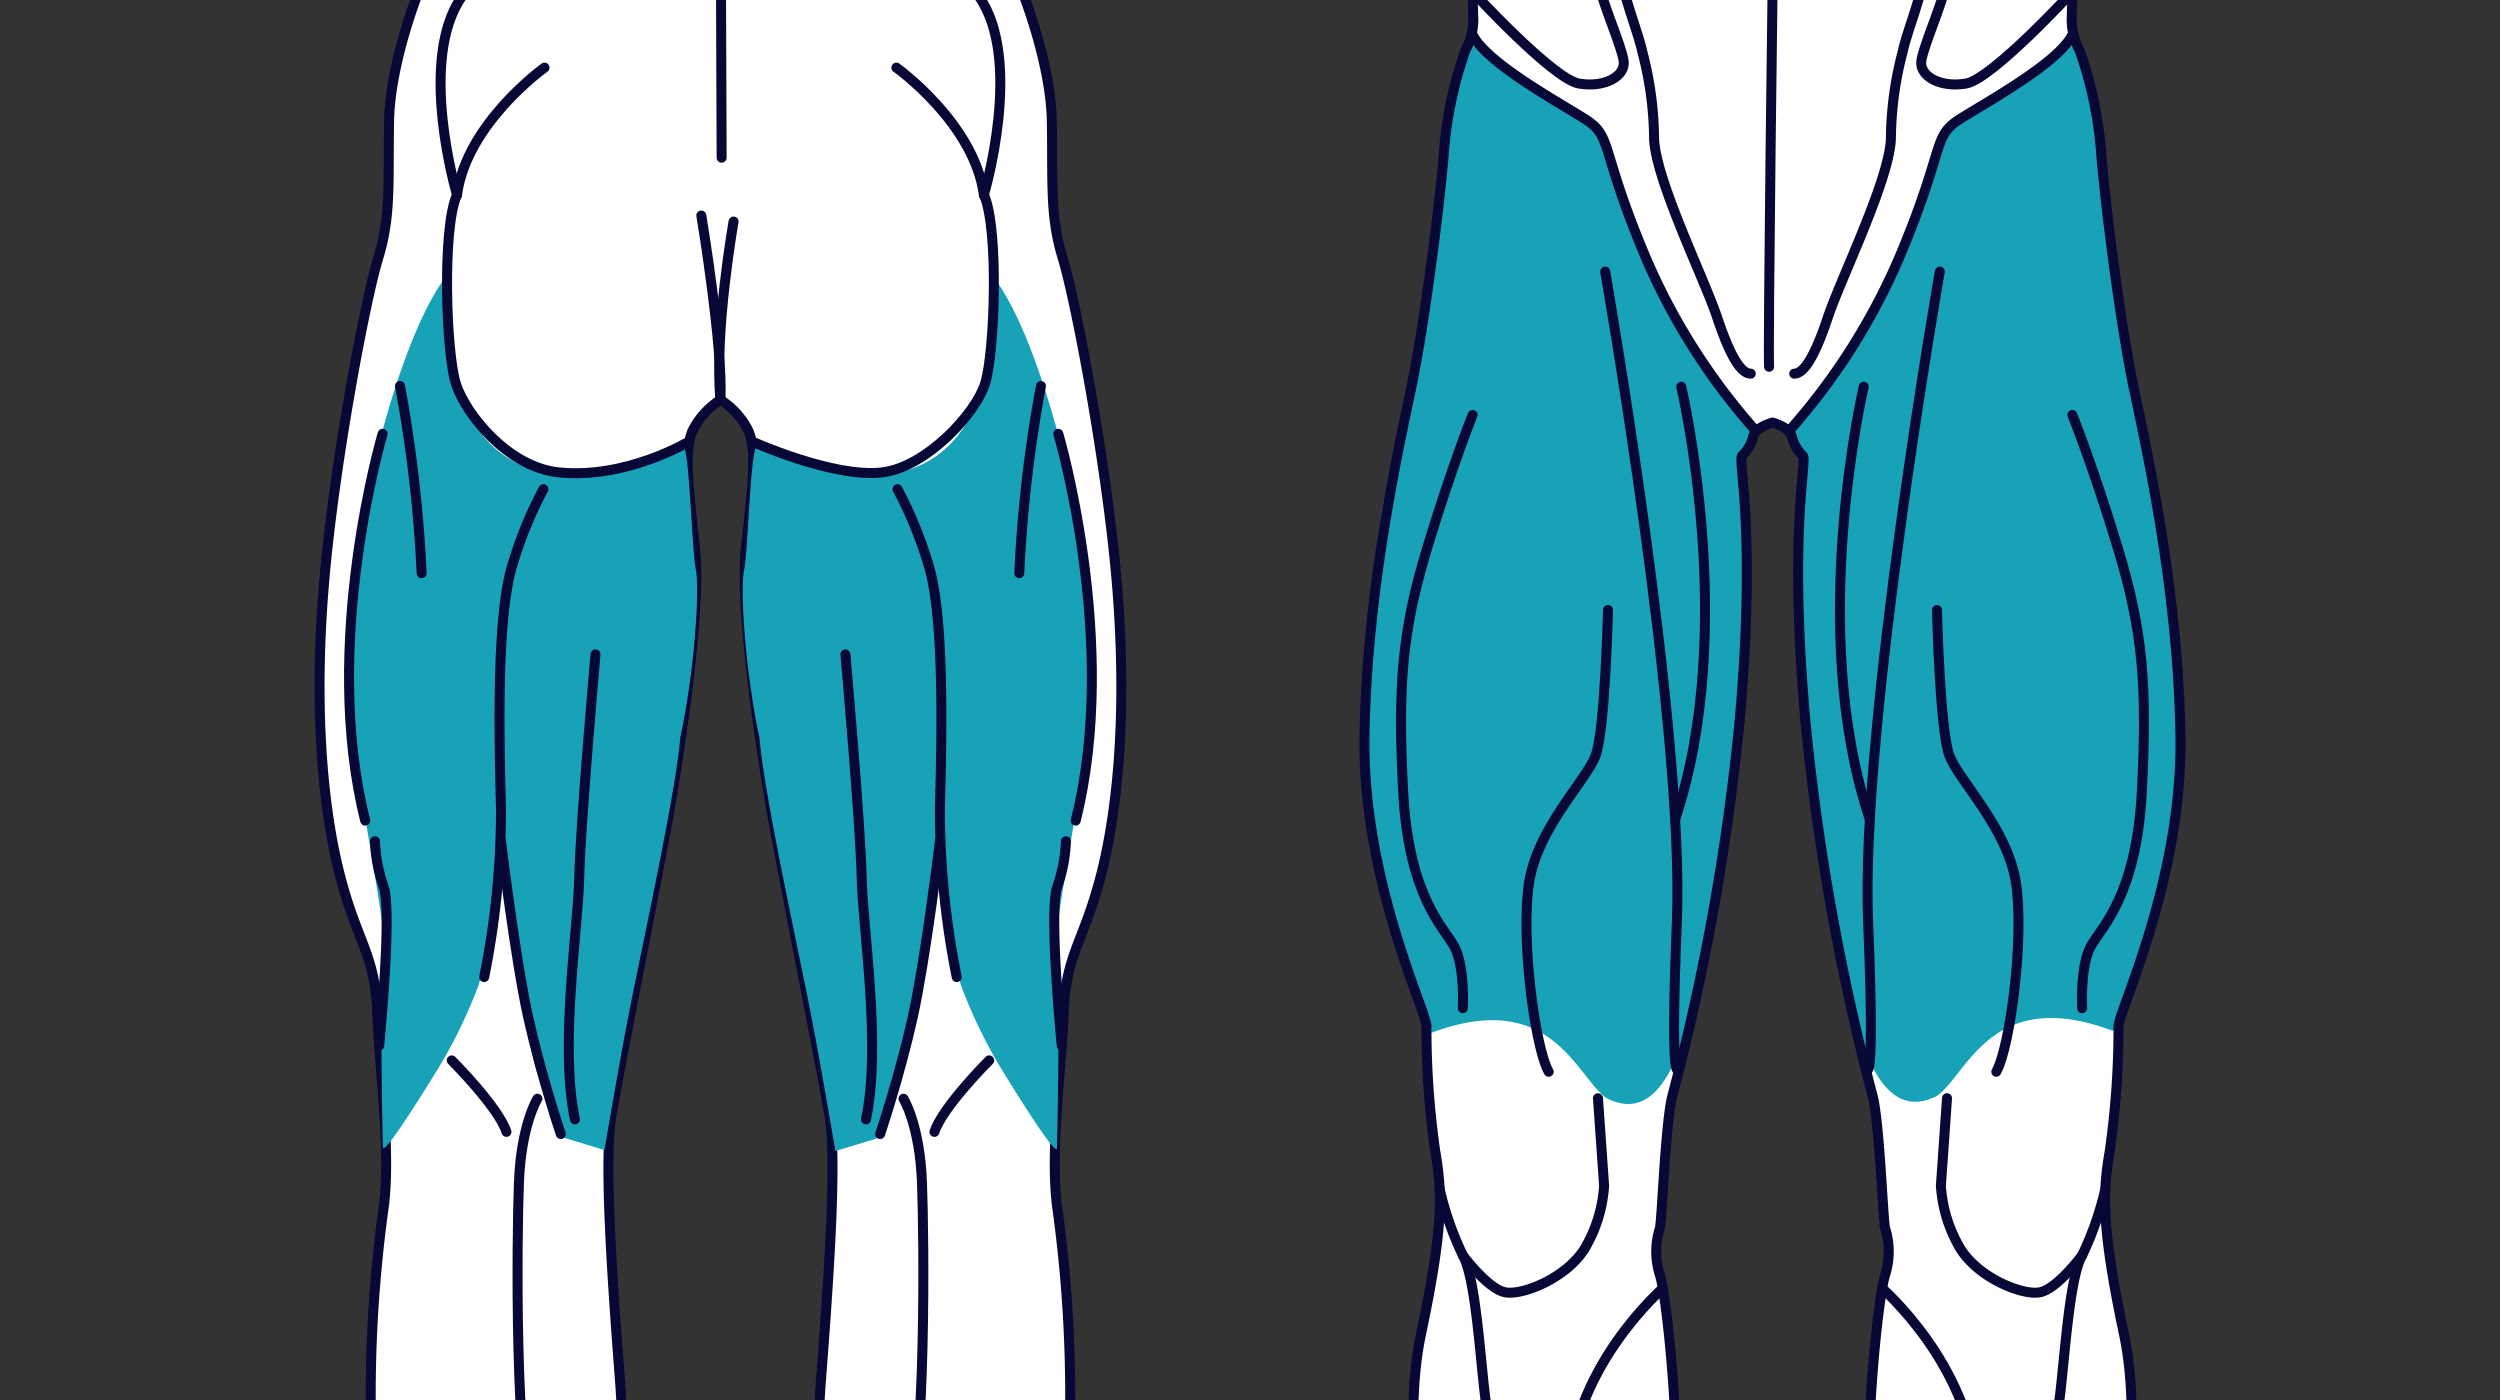 <?xml version="1.0" encoding="UTF-8" standalone="no"?>
<svg
   id="Layer_1"
   data-name="Layer 1"
   width="200"
   height="112"
   viewBox="0 0 200 112"
   version="1.1"
   sodipodi:docname="Legs.svg"
   inkscape:version="1.4 (86a8ad7, 2024-10-11)"
   xmlns:inkscape="http://www.inkscape.org/namespaces/inkscape"
   xmlns:sodipodi="http://sodipodi.sourceforge.net/DTD/sodipodi-0.dtd"
   xmlns="http://www.w3.org/2000/svg"
   xmlns:svg="http://www.w3.org/2000/svg">
  <rect x="0" y="0" width="200" height="112" fill="#333333" stroke="none"/>
  <sodipodi:namedview
     id="namedview54"
     pagecolor="#ffffff"
     bordercolor="#000000"
     borderopacity="0.25"
     inkscape:showpageshadow="2"
     inkscape:pageopacity="0.0"
     inkscape:pagecheckerboard="0"
     inkscape:deskcolor="#d1d1d1"
     inkscape:zoom="7.2053571"
     inkscape:cx="99.995043"
     inkscape:cy="56"
     inkscape:window-width="1920"
     inkscape:window-height="1009"
     inkscape:window-x="-8"
     inkscape:window-y="-8"
     inkscape:window-maximized="1"
     inkscape:current-layer="Layer_1" />
  <defs
     id="defs1">
    <style
       id="style1">.cls-1,.cls-4{fill:#fff;}.cls-1,.cls-2,.cls-3,.cls-4{fill-rule:evenodd;}.cls-2{fill:#2478ff;}.cls-3{fill:none;}.cls-3,.cls-4{stroke:#070836;stroke-linecap:round;stroke-miterlimit:2.613;stroke-width:0.8px;}</style>
  </defs>
  <path
     class="cls-1"
     d="M118.146-11.167c.022,3.953-1.229,6.308-.125,12.934,0,0-2.209,4.933-2.356,8.319a143.794,143.794,0,0,1-1.841,16.049c-.926,4.89-4.026,15.226-4.663,32.791.688,11.086,2.89,18.102,4.955,23.208A64.835,64.835,0,0,0,115.223,94.38a25.394,25.394,0,0,1-.294,7.141c-.368,1.399-1.841,6.11-1.841,8.466v10.454l18.552-.221,2.209-.883a62.843,62.843,0,0,0-1.252-18.11A120.888,120.888,0,0,1,133.849,87.46a137.73,137.73,0,0,1,4.049-17.963c.736-7.656,2.061-17.006,1.767-31.656a1.921,1.921,0,0,1,.294-2.209,6.22,6.22,0,0,1,.589-1.472c1.478-.335.455-.463,1.62,0,.954.379.923.819,1.196.821.963.009,6.686-30.102-.607-43.373C136.028-20.636,122.061-14.84,118.146-11.167Z"
     id="path1" />
  <path
     class="cls-1"
     d="M165.666-11.53c-.022,3.953.428,6.082.125,12.934,0,0,1.444,5.001,2.356,8.319a143.794,143.794,0,0,0,1.84,16.049,261.294,261.294,0,0,1,4.663,32.791,74.036,74.036,0,0,1-4.955,23.208,64.835,64.835,0,0,1-1.108,12.247,25.394,25.394,0,0,0,.294,7.141,67.612,67.612,0,0,1,1.702,10.155c0,2.356.139,8.766.139,8.766l-18.552-.221-2.209-.883a62.843,62.843,0,0,1,1.252-18.11c-.433-3.244-.569-8.079-1.427-13.845-1.656-6.994-3.092-11.669-3.873-17.885a182.68,182.68,0,0,1-1.767-31.656c.589-1.472-.428-2.021-.397-1.993a15.236,15.236,0,0,0-.847-1.362c-1.478-.335-.699-.405-1.26-.326-1.017.143-.923.819-1.196.821-.963.009-6.686-30.102.607-43.373C147.784-20.999,161.751-15.203,165.666-11.53Z"
     id="path2" />
  <path
     class="cls-2"
     d="M114.445,82.647a7.467,7.467,0,0,1-1.58-3.605,16.998,16.998,0,0,1-.982-3.198c-2.297-7.686-3.311-12.025-2.915-19.391.771-14.374,2.658-21,3.092-22.13C115.638,15.02,115.329,6.23,117.582,3.05a92.235,92.235,0,0,0,10.248,7.553s4.064,13.87,12.324,23.941c-1.502,2.076-.403,6.272-.294,10.601-.456,17.713-1.605,22.837-3.651,32.864-1.004,2.284-2.282,12.589-7.671,9.85C126.062,86.137,124.163,78.981,114.445,82.647Z"
     id="path3"
     style="fill:#17a2b8" />
  <path
     class="cls-2"
     d="M169.028,82.47a7.467,7.467,0,0,0,1.58-3.605,16.995,16.995,0,0,0,.982-3.198c2.297-7.686,3.311-12.025,2.915-19.391-.771-14.374-2.658-21-3.092-22.13-3.578-19.303-3.269-28.093-5.521-31.274a92.235,92.235,0,0,1-10.248,7.553S151.58,24.296,143.32,34.367c1.502,2.076.403,6.272.294,10.601.456,17.713,1.605,22.837,3.651,32.864,1.004,2.284,2.282,12.589,7.671,9.85C157.411,85.96,159.31,78.804,169.028,82.47Z"
     id="path4"
     style="fill:#17a2b8" />
  <path
     class="cls-3"
     d="M141.799,33.807s1.391.348,1.565,1.173a3.039,3.039,0,0,0,.869,1.478c.348.478-1.173,6.128.217,21.426a189.813,189.813,0,0,0,5.389,29.9c.521,2.26.782,9.3.956,10.43a6.168,6.168,0,0,1,0,3.824c-.608,2.086-1.564,12.342-1.217,16.949.7,9.273,4.232,20.235,4.765,30.093.337,6.231-.36,9.178-.753,10.694s.106,2.274.322,3.789-.074,2.484-.921,4.631-1.572,3.115-.4,4.673,1.957,1.473,4.395,1.389,3.746-.168,4.644.337.409.884,3.541.884,1.699-.084,3.343.211,1.723-.884,1.723-.884.58.969,1.408.926a1.172,1.172,0,0,0,1.06-.547s.039.169.65.084a1.006,1.006,0,0,0,.8-.59s-.013.421.69.211a1.068,1.068,0,0,0,.804-.716s.542-.674.204-1.011-1.22-1.389-1.999-1.516a11.437,11.437,0,0,1-2.887-.926,36.372,36.372,0,0,1-5.666-5.473c-1.677-2.105-2.261-2.947-2.474-3.115s.233-1.979-.049-2.737.056-1.894.097-4.716,2.205-12.757,4.314-19.324a45.612,45.612,0,0,0,1.51-7.068s3.129-12.517,1.217-21.556-1.651-11.56-1.13-14.689a69.634,69.634,0,0,0,.695-9.909c-.087-1.043,5.128-11.647,4.955-23.208S171.83,36.414,170.7,31.025s-2.347-15.298-2.607-18.774a31.653,31.653,0,0,0-1.738-8.258,5.066,5.066,0,0,1-.609-2.781c0-1.304.435-6.519,0-9.3-.116-.74-.213-1.849-.293-3.078H141.836l0,.502-.073-.502H118.146c-.08,1.229-.177,2.338-.293,3.078-.435,2.781,0,7.997,0,9.3a5.068,5.068,0,0,1-.608,2.781A31.653,31.653,0,0,0,115.506,12.25c-.261,3.477-1.478,13.386-2.607,18.774s-3.564,16.341-3.738,27.901,5.042,22.165,4.955,23.208a69.619,69.619,0,0,0,.695,9.909c.522,3.129.782,5.65-1.13,14.689s1.217,21.556,1.217,21.556a45.623,45.623,0,0,0,1.51,7.068c2.109,6.567,4.274,16.504,4.314,19.324s.378,3.958.097,4.716.163,2.569-.049,2.737-.796,1.01-2.474,3.115a36.372,36.372,0,0,1-5.666,5.473,11.438,11.438,0,0,1-2.887.926c-.779.126-1.661,1.179-1.999,1.516s.204,1.011.204,1.011a1.068,1.068,0,0,0,.804.716c.703.211.69-.211.69-.211a1.006,1.006,0,0,0,.8.59c.612.084.65-.084.65-.084a1.172,1.172,0,0,0,1.06.547c.828.042,1.408-.926,1.408-.926s.079,1.179,1.722.884.211-.211,3.343-.211,2.643-.379,3.541-.884,2.206-.421,4.644-.337,3.224.169,4.395-1.389.447-2.526-.4-4.673-1.137-3.116-.92-4.631.715-2.274.322-3.789-1.089-4.463-.752-10.694c.533-9.857,4.065-20.82,4.765-30.093.348-4.607-.608-14.863-1.217-16.949a6.171,6.171,0,0,1,0-3.824c.174-1.13.435-8.17.956-10.43a189.813,189.813,0,0,0,5.389-29.9c1.391-15.298-.131-20.948.217-21.426a3.039,3.039,0,0,0,.869-1.478C140.408,34.155,141.799,33.807,141.799,33.807Z"
     id="path5" />
  <path
     class="cls-3"
     d="M115.17,95.125a25.603,25.603,0,0,0,1.858,5.305c1.043,1.825,1.391,8.344,1.825,11.647s1.651,16.211,1.651,16.211.652,18.858.652,19.901-1.533-.455-1.533-.455"
     id="path6" />
  <path
     class="cls-3"
     d="M133.026,103.067s-6.958,6.054-7.48,14.225,0,10.996,0,10.996,2.478,16.12,2.956,16.859,1.193-.693,1.193-.693"
     id="path7" />
  <path
     class="cls-3"
     d="M128.639,48.8s-.225,9.691-1.007,11.69-4.607,5.737-5.302,10.083.434,13.125,1.564,15.168"
     id="path8" />
  <path
     class="cls-3"
     d="M117.028,80.655s.174-3.39-.695-4.954-3.651-3.999-4.085-12.43-.087-12.777,1.912-19.383S117.81,33.197,117.81,33.197"
     id="path9" />
  <path
     class="cls-3"
     d="M140.499,34.503a51.185,51.185,0,0,1-8.956-14.171c-3.563-8.518-2.521-9.387-4.694-10.778s-8.131-4.612-9.107-6.913"
     id="path10" />
  <path
     class="cls-3"
     d="M128.413,21.724s6.373,36.368,5.737,51.978.29,11.361.29,11.361"
     id="path11" />
  <path
     class="cls-3"
     d="M134.498,30.937s4.592,19.485-.485,34.602"
     id="path12" />
  <path
     class="cls-3"
     d="M140.321-5.57a3.655,3.655,0,0,0-2.347-1.304c-1.391-.087-6.693.435-7.214.782s-1.13,1.13-1.217,2.955,1.478,5.563,1.825,7.214a27.954,27.954,0,0,1,.956,6.867c0,3.216,3.998,11.3,5.041,14.429s1.912,4.52,2.694,4.52"
     id="path13" />
  <path
     class="cls-3"
     d="M117.778-.697s6.463,7.035,8.549,7.383,3.737-.609,3.564-1.825-1.738-4.694-1.912-5.997.174-2.434-.435-2.955"
     id="path14" />
  <path
     class="cls-3"
     d="M168.428,95.125a25.603,25.603,0,0,1-1.858,5.305c-1.043,1.825-1.391,8.344-1.825,11.647s-1.651,16.211-1.651,16.211-.652,18.858-.652,19.901,1.532-.455,1.532-.455"
     id="path15" />
  <path
     class="cls-3"
     d="M150.573,103.067s6.958,6.054,7.48,14.225,0,10.996,0,10.996-2.478,16.12-2.956,16.859-1.192-.693-1.192-.693"
     id="path16" />
  <path
     class="cls-3"
     d="M154.959,48.8s.225,9.691,1.007,11.69,4.607,5.737,5.302,10.083-.434,13.125-1.564,15.168"
     id="path17" />
  <path
     class="cls-3"
     d="M166.571,80.655s-.174-3.39.695-4.954,3.651-3.999,4.085-12.43.087-12.777-1.912-19.383-3.651-10.691-3.651-10.691"
     id="path18" />
  <path
     class="cls-3"
     d="M143.1,34.503a51.185,51.185,0,0,0,8.956-14.171c3.563-8.518,2.521-9.387,4.694-10.778s8.131-4.612,9.107-6.913"
     id="path19" />
  <path
     class="cls-3"
     d="M155.185,21.724s-6.373,36.368-5.737,51.978-.29,11.361-.29,11.361"
     id="path20" />
  <path
     class="cls-3"
     d="M149.1,30.937s-4.592,19.485.485,34.602"
     id="path21" />
  <path
     class="cls-3"
     d="M143.277-5.57a3.655,3.655,0,0,1,2.347-1.304c1.391-.087,6.693.435,7.214.782s1.13,1.13,1.217,2.955-1.478,5.563-1.825,7.214a27.96,27.96,0,0,0-.956,6.867c0,3.216-3.998,11.3-5.041,14.429s-1.912,4.52-2.695,4.52"
     id="path22" />
  <path
     class="cls-3"
     d="M165.821-.697s-6.463,7.035-8.549,7.383-3.737-.609-3.564-1.825S155.446.167,155.62-1.137s-.174-2.434.435-2.955"
     id="path23" />
  <path
     class="cls-3"
     d="M141.84-3.825s-.417,31.917-.313,33.169"
     id="path24" />
  <path
     class="cls-3"
     d="M117.028,100.43s2,2.694,3.39,2.954,4.868-1.13,6.345-3.477a11.279,11.279,0,0,0,1.565-5.041l-.491-7.008"
     id="path25" />
  <path
     class="cls-3"
     d="M166.571,100.43s-2,2.694-3.39,2.954-4.867-1.13-6.345-3.477a11.278,11.278,0,0,1-1.565-5.041l.491-7.008"
     id="path26" />
  <path
     class="cls-4"
     d="M33.646-11.167s-.174,6.519-.174,7.562.174,2.521.174,2.521-2.434,5.91-2.52,10.778.174,7.562-.869,10.952S26.692,37.334,25.91,46.808s-.174,17.384,1.217,22.947,2.868,6.519,3.042,11.126,1.13,11.213.522,15.733a109.398,109.398,0,0,0-.956,19.122c.435,5.997,2.955,28.075,2.955,34.42s.174,6.867-.087,8.605a22.817,22.817,0,0,0-.174,3.737s-2.955,5.302-3.824,6.345-2.825,2.086-3.564,2.738a4.141,4.141,0,0,0-1,2.521c-.087.652.652,1.087,1.521,1.087s6.128-.348,6.91.043a9.942,9.942,0,0,0,5.085.304c1.608-.434,1.956-1.651,3.086-2.26s3.607-.391,4.346-2.043-.13-4.563-.608-5.476a6.461,6.461,0,0,1-.565-3.26c0-1.478.739-3.346.565-5.693s-1.043-3.216-.695-6.171,2.347-14.602,2.607-17.731a24.174,24.174,0,0,1,1.217-6.345c.782-2.781,2.868-6.084,2.086-16.167s-1.216-17.732-.695-21.035,3.998-20.687,4.694-24.772,2.564-15.776,2-20.817-.869-7.823-.174-9.344a6.273,6.273,0,0,1,2.216-2.434,6.273,6.273,0,0,1,2.216,2.434c.695,1.521.391,4.302-.174,9.344s1.304,16.732,1.999,20.817S65.85,86.052,66.372,89.355s.087,10.952-.695,21.035,1.304,13.386,2.086,16.167a24.17,24.17,0,0,1,1.217,6.345c.261,3.129,2.26,14.776,2.607,17.731s-.522,3.825-.695,6.171.565,4.216.565,5.693a6.462,6.462,0,0,1-.565,3.26c-.478.913-1.347,3.824-.608,5.476s3.216,1.434,4.346,2.043,1.478,1.825,3.086,2.26a9.943,9.943,0,0,0,5.085-.304c.782-.391,6.041-.043,6.91-.043s1.608-.435,1.521-1.087a4.141,4.141,0,0,0-1-2.521c-.739-.652-2.695-1.695-3.563-2.738s-3.825-6.345-3.825-6.345a22.823,22.823,0,0,0-.174-3.737c-.261-1.738-.087-2.26-.087-8.605s2.521-28.422,2.955-34.42a109.399,109.399,0,0,0-.956-19.122c-.609-4.52.348-11.126.521-15.733s1.651-5.563,3.042-11.126,1.999-13.473,1.217-22.947-3.303-22.773-4.346-26.163-.782-6.084-.869-10.952-2.521-10.778-2.521-10.778S81.8-2.562,81.8-3.605s-.174-7.562-.174-7.562C65.434-11.345,49.838-11.359,33.646-11.167Z"
     id="path27" />
  <path
     class="cls-2"
     d="M66.829,92.085c-.449-2.669-1.649-9.718-2.65-14.37-.825-4.123-3.122-14.783-3.416-18.67-1.06-4.829-1.584-11.603-1.237-13.428s.48-9.33,1.001-9.895C79.492,44.026,79.492,27.477,79.787,22.588c3.828,5.477,7.337,20.22,7.598,28.564s-3.233,22.51-2.886,25.031.081,14.712.059,15.666-4.535-6.479-4.535-6.479a40.301,40.301,0,0,1-3.121-6.479,61.505,61.505,0,0,1-1.826-8.599S72.809,84.599,72.189,85.96s-1.192,3.994-2.061,5.124"
     id="path28"
     style="fill:#17a2b8" />
  <path
     class="cls-2"
     d="M48.36,92.005c.449-2.669,1.649-9.718,2.65-14.371.825-4.123,3.121-14.783,3.416-18.67,1.06-4.83,1.585-11.603,1.237-13.428s-.48-9.33-1.001-9.894c-18.964,8.304-18.964-8.245-19.259-13.134-3.828,5.477-7.337,20.22-7.598,28.564s3.234,22.51,2.886,25.031-.081,14.713-.059,15.666,4.535-6.479,4.535-6.479a40.298,40.298,0,0,0,3.122-6.479,61.502,61.502,0,0,0,1.826-8.599S42.381,84.518,43.001,85.88s1.192,3.994,2.061,5.124"
     id="path29"
     style="fill:#17a2b8" />
  <path
     class="cls-3"
     d="M55.15,35.302s-5.024,3.05-10.463,2.488c-4.032-.417-7.431-4.65-8.214-7.084s-1.13-12.429.087-15.124"
     id="path30" />
  <path
     class="cls-3"
     d="M42.993,87.899s-1.304,2.086-1.478,6.693-.348,21.382,1.217,26.771"
     id="path31" />
  <path
     class="cls-3"
     d="M38.734,78.164a67.89,67.89,0,0,0,1.348-13.473c-.174-6.258-.348-15.645.956-19.644a32.726,32.726,0,0,1,2.433-5.911"
     id="path32" />
  <path
     class="cls-3"
     d="M40.069,67.208s1.143,9.477,2.186,14.171,2.607,9.344,2.607,9.344"
     id="path33" />
  <path
     class="cls-3"
     d="M47.64,52.349s-1.213,13.646-1.3,17.818S44.744,83.585,45.992,89.55"
     id="path34" />
  <path
     class="cls-3"
     d="M31.999,30.88a110.754,110.754,0,0,1,1.732,14.97"
     id="path35" />
  <path
     class="cls-3"
     d="M30.608,34.704s-4.966,16.758-1.391,30.943"
     id="path36" />
  <path
     class="cls-3"
     d="M30.333,83.647s1.057-10.699.361-12.698A12.318,12.318,0,0,1,30,67.299"
     id="path37" />
  <path
     class="cls-3"
     d="M36.138,84.832s3.727,3.719,4.379,5.718"
     id="path38" />
  <path
     class="cls-3"
     d="M43.561,5.411S37.34,9.844,36.56,15.582"
     id="path39" />
  <path
     class="cls-3"
     d="M60.123,35.302s6.551,2.964,10.463,2.488c3.503-.426,7.432-4.65,8.214-7.084s1.13-12.429-.087-15.124"
     id="path40" />
  <path
     class="cls-3"
     d="M72.28,87.899s1.304,2.086,1.478,6.693.348,21.382-1.217,26.771"
     id="path41" />
  <path
     class="cls-3"
     d="M76.539,78.164A67.885,67.885,0,0,1,75.191,64.691c.174-6.258.348-15.645-.956-19.644a32.721,32.721,0,0,0-2.433-5.911"
     id="path42" />
  <path
     class="cls-3"
     d="M75.204,67.208s-1.143,9.477-2.186,14.171-2.607,9.344-2.607,9.344"
     id="path43" />
  <path
     class="cls-3"
     d="M67.633,52.349s1.213,13.646,1.3,17.818,1.596,13.418.348,19.383"
     id="path44" />
  <path
     class="cls-3"
     d="M83.274,30.88a110.735,110.735,0,0,0-1.732,14.97"
     id="path45" />
  <path
     class="cls-3"
     d="M84.664,34.704S89.63,51.462,86.055,65.647"
     id="path46" />
  <path
     class="cls-3"
     d="M84.939,83.647s-1.057-10.699-.361-12.698a12.318,12.318,0,0,0,.695-3.651"
     id="path47" />
  <path
     class="cls-3"
     d="M79.134,84.832s-3.728,3.719-4.379,5.718"
     id="path48" />
  <path
     class="cls-3"
     d="M71.711,5.411s6.221,4.433,7.001,10.171"
     id="path49" />
  <path
     class="cls-3"
     d="M36.56,15.582s-3.197-10.74.386-15.853"
     id="path50" />
  <path
     class="cls-3"
     d="M57.636-11.306S57.73,9.816,57.73,12.616"
     id="path51" />
  <path
     class="cls-3"
     d="M78.712,15.582S81.91,4.843,78.326-.271"
     id="path52" />
  <path
     class="cls-3"
     d="M58.686,17.723s-1.56,8.79-1.05,14.265"
     id="path53" />
  <path
     class="cls-3"
     d="M56.106,17.243s1.74,10.41,1.53,14.745"
     id="path54" />
</svg>
